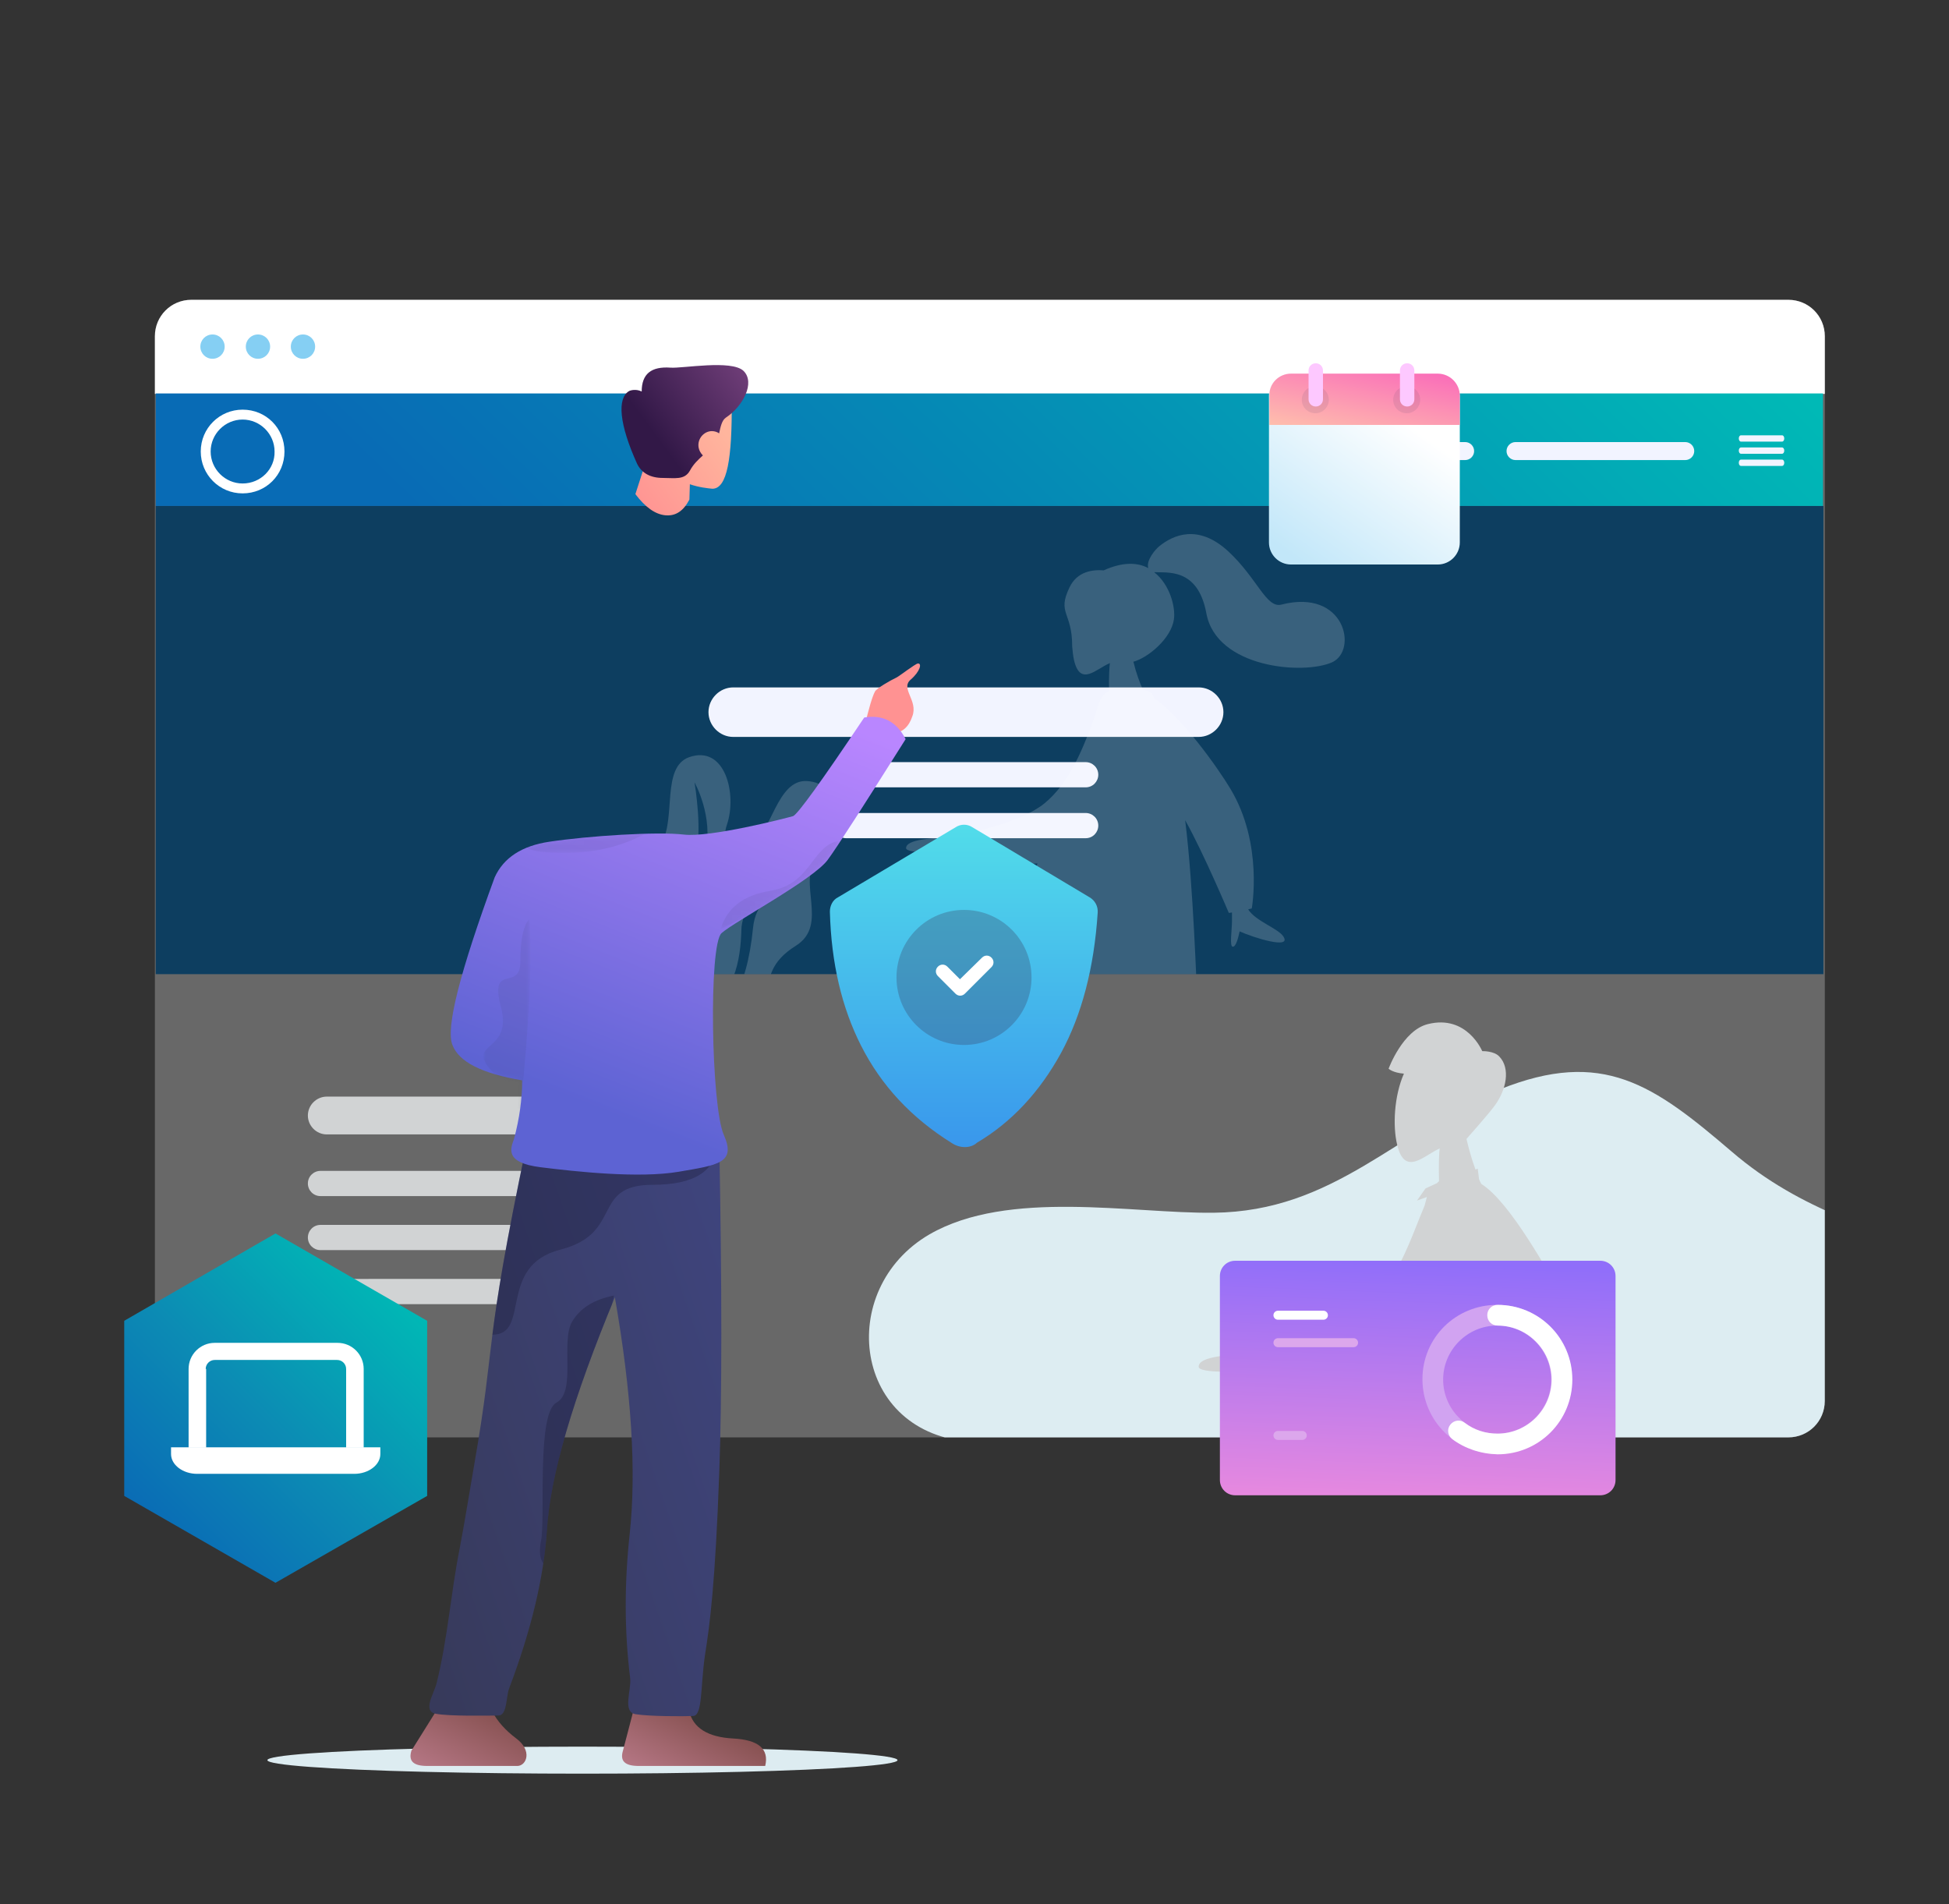 <svg version="1.1" id="el_05hrJWBWb" xmlns="http://www.w3.org/2000/svg" xmlns:xlink="http://www.w3.org/1999/xlink" x="0px" y="0px" viewBox="0 0 433 423" style="enable-background:new 0 0 433.7 423.1;" xml:space="preserve"><rect x="0" y="0" width="433" height="423" fill="#333333" stroke="none"/><style>@-webkit-keyframes kf_el_7_1msl4JIRA_an_WTNVO4pCq{0%{-webkit-transform: translate(213.655px, 218.881px) rotate(0deg) translate(-213.655px, -218.881px);transform: translate(213.655px, 218.881px) rotate(0deg) translate(-213.655px, -218.881px);}61.11%{-webkit-transform: translate(213.655px, 218.881px) rotate(0deg) translate(-213.655px, -218.881px);transform: translate(213.655px, 218.881px) rotate(0deg) translate(-213.655px, -218.881px);}66.67%{-webkit-transform: translate(213.655px, 218.881px) rotate(-5deg) translate(-213.655px, -218.881px);transform: translate(213.655px, 218.881px) rotate(-5deg) translate(-213.655px, -218.881px);}72.22%{-webkit-transform: translate(213.655px, 218.881px) rotate(5deg) translate(-213.655px, -218.881px);transform: translate(213.655px, 218.881px) rotate(5deg) translate(-213.655px, -218.881px);}77.78%{-webkit-transform: translate(213.655px, 218.881px) rotate(0deg) translate(-213.655px, -218.881px);transform: translate(213.655px, 218.881px) rotate(0deg) translate(-213.655px, -218.881px);}100%{-webkit-transform: translate(213.655px, 218.881px) rotate(0deg) translate(-213.655px, -218.881px);transform: translate(213.655px, 218.881px) rotate(0deg) translate(-213.655px, -218.881px);}}@keyframes kf_el_7_1msl4JIRA_an_WTNVO4pCq{0%{-webkit-transform: translate(213.655px, 218.881px) rotate(0deg) translate(-213.655px, -218.881px);transform: translate(213.655px, 218.881px) rotate(0deg) translate(-213.655px, -218.881px);}61.11%{-webkit-transform: translate(213.655px, 218.881px) rotate(0deg) translate(-213.655px, -218.881px);transform: translate(213.655px, 218.881px) rotate(0deg) translate(-213.655px, -218.881px);}66.67%{-webkit-transform: translate(213.655px, 218.881px) rotate(-5deg) translate(-213.655px, -218.881px);transform: translate(213.655px, 218.881px) rotate(-5deg) translate(-213.655px, -218.881px);}72.22%{-webkit-transform: translate(213.655px, 218.881px) rotate(5deg) translate(-213.655px, -218.881px);transform: translate(213.655px, 218.881px) rotate(5deg) translate(-213.655px, -218.881px);}77.78%{-webkit-transform: translate(213.655px, 218.881px) rotate(0deg) translate(-213.655px, -218.881px);transform: translate(213.655px, 218.881px) rotate(0deg) translate(-213.655px, -218.881px);}100%{-webkit-transform: translate(213.655px, 218.881px) rotate(0deg) translate(-213.655px, -218.881px);transform: translate(213.655px, 218.881px) rotate(0deg) translate(-213.655px, -218.881px);}}@-webkit-keyframes kf_el_mTHDgqEtzFB_an_OLi-PBjPl{0%{-webkit-transform: translate(299.7px, 103.05px) translate(-299.7px, -103.05px) translate(0px, 0px);transform: translate(299.7px, 103.05px) translate(-299.7px, -103.05px) translate(0px, 0px);}38.89%{-webkit-transform: translate(299.7px, 103.05px) translate(-299.7px, -103.05px) translate(0px, 0px);transform: translate(299.7px, 103.05px) translate(-299.7px, -103.05px) translate(0px, 0px);}44.44%{-webkit-transform: translate(299.7px, 103.05px) translate(-299.7px, -103.05px) translate(0px, -5px);transform: translate(299.7px, 103.05px) translate(-299.7px, -103.05px) translate(0px, -5px);}50%{-webkit-transform: translate(299.7px, 103.05px) translate(-299.7px, -103.05px) translate(0px, 5px);transform: translate(299.7px, 103.05px) translate(-299.7px, -103.05px) translate(0px, 5px);}55.56%{-webkit-transform: translate(299.7px, 103.05px) translate(-299.7px, -103.05px) translate(0px, 0px);transform: translate(299.7px, 103.05px) translate(-299.7px, -103.05px) translate(0px, 0px);}100%{-webkit-transform: translate(299.7px, 103.05px) translate(-299.7px, -103.05px) translate(0px, 0px);transform: translate(299.7px, 103.05px) translate(-299.7px, -103.05px) translate(0px, 0px);}}@keyframes kf_el_mTHDgqEtzFB_an_OLi-PBjPl{0%{-webkit-transform: translate(299.7px, 103.05px) translate(-299.7px, -103.05px) translate(0px, 0px);transform: translate(299.7px, 103.05px) translate(-299.7px, -103.05px) translate(0px, 0px);}38.89%{-webkit-transform: translate(299.7px, 103.05px) translate(-299.7px, -103.05px) translate(0px, 0px);transform: translate(299.7px, 103.05px) translate(-299.7px, -103.05px) translate(0px, 0px);}44.44%{-webkit-transform: translate(299.7px, 103.05px) translate(-299.7px, -103.05px) translate(0px, -5px);transform: translate(299.7px, 103.05px) translate(-299.7px, -103.05px) translate(0px, -5px);}50%{-webkit-transform: translate(299.7px, 103.05px) translate(-299.7px, -103.05px) translate(0px, 5px);transform: translate(299.7px, 103.05px) translate(-299.7px, -103.05px) translate(0px, 5px);}55.56%{-webkit-transform: translate(299.7px, 103.05px) translate(-299.7px, -103.05px) translate(0px, 0px);transform: translate(299.7px, 103.05px) translate(-299.7px, -103.05px) translate(0px, 0px);}100%{-webkit-transform: translate(299.7px, 103.05px) translate(-299.7px, -103.05px) translate(0px, 0px);transform: translate(299.7px, 103.05px) translate(-299.7px, -103.05px) translate(0px, 0px);}}@-webkit-keyframes kf_el_-9ymSvZ7k7U_an_2qB5iuH0Q{0%{-webkit-transform: translate(67.45px, -169.4px) rotate(0deg) translate(-67.45px, 169.4px);transform: translate(67.45px, -169.4px) rotate(0deg) translate(-67.45px, 169.4px);}16.67%{-webkit-transform: translate(67.45px, -169.4px) rotate(0deg) translate(-67.45px, 169.4px);transform: translate(67.45px, -169.4px) rotate(0deg) translate(-67.45px, 169.4px);}33.33%{-webkit-transform: translate(67.45px, -169.4px) rotate(90deg) translate(-67.45px, 169.4px);transform: translate(67.45px, -169.4px) rotate(90deg) translate(-67.45px, 169.4px);}50%{-webkit-transform: translate(67.45px, -169.4px) rotate(0deg) translate(-67.45px, 169.4px);transform: translate(67.45px, -169.4px) rotate(0deg) translate(-67.45px, 169.4px);}100%{-webkit-transform: translate(67.45px, -169.4px) rotate(0deg) translate(-67.45px, 169.4px);transform: translate(67.45px, -169.4px) rotate(0deg) translate(-67.45px, 169.4px);}}@keyframes kf_el_-9ymSvZ7k7U_an_2qB5iuH0Q{0%{-webkit-transform: translate(67.45px, -169.4px) rotate(0deg) translate(-67.45px, 169.4px);transform: translate(67.45px, -169.4px) rotate(0deg) translate(-67.45px, 169.4px);}16.67%{-webkit-transform: translate(67.45px, -169.4px) rotate(0deg) translate(-67.45px, 169.4px);transform: translate(67.45px, -169.4px) rotate(0deg) translate(-67.45px, 169.4px);}33.33%{-webkit-transform: translate(67.45px, -169.4px) rotate(90deg) translate(-67.45px, 169.4px);transform: translate(67.45px, -169.4px) rotate(90deg) translate(-67.45px, 169.4px);}50%{-webkit-transform: translate(67.45px, -169.4px) rotate(0deg) translate(-67.45px, 169.4px);transform: translate(67.45px, -169.4px) rotate(0deg) translate(-67.45px, 169.4px);}100%{-webkit-transform: translate(67.45px, -169.4px) rotate(0deg) translate(-67.45px, 169.4px);transform: translate(67.45px, -169.4px) rotate(0deg) translate(-67.45px, 169.4px);}}@-webkit-keyframes kf_el_Jrt4RxIz64I_an_P5hzLFOyq{0%{-webkit-transform: translate(61.25px, 312.8px) scale(1, 1) translate(-61.25px, -312.8px);transform: translate(61.25px, 312.8px) scale(1, 1) translate(-61.25px, -312.8px);}16.67%{-webkit-transform: translate(61.25px, 312.8px) scale(1.1, 1.1) translate(-61.25px, -312.8px);transform: translate(61.25px, 312.8px) scale(1.1, 1.1) translate(-61.25px, -312.8px);}33.33%{-webkit-transform: translate(61.25px, 312.8px) scale(1, 1) translate(-61.25px, -312.8px);transform: translate(61.25px, 312.8px) scale(1, 1) translate(-61.25px, -312.8px);}100%{-webkit-transform: translate(61.25px, 312.8px) scale(1, 1) translate(-61.25px, -312.8px);transform: translate(61.25px, 312.8px) scale(1, 1) translate(-61.25px, -312.8px);}}@keyframes kf_el_Jrt4RxIz64I_an_P5hzLFOyq{0%{-webkit-transform: translate(61.25px, 312.8px) scale(1, 1) translate(-61.25px, -312.8px);transform: translate(61.25px, 312.8px) scale(1, 1) translate(-61.25px, -312.8px);}16.67%{-webkit-transform: translate(61.25px, 312.8px) scale(1.1, 1.1) translate(-61.25px, -312.8px);transform: translate(61.25px, 312.8px) scale(1.1, 1.1) translate(-61.25px, -312.8px);}33.33%{-webkit-transform: translate(61.25px, 312.8px) scale(1, 1) translate(-61.25px, -312.8px);transform: translate(61.25px, 312.8px) scale(1, 1) translate(-61.25px, -312.8px);}100%{-webkit-transform: translate(61.25px, 312.8px) scale(1, 1) translate(-61.25px, -312.8px);transform: translate(61.25px, 312.8px) scale(1, 1) translate(-61.25px, -312.8px);}}#el_05hrJWBWb *{-webkit-animation-duration: 3s;animation-duration: 3s;-webkit-animation-iteration-count: infinite;animation-iteration-count: infinite;-webkit-animation-timing-function: cubic-bezier(0, 0, 1, 1);animation-timing-function: cubic-bezier(0, 0, 1, 1);}#el_-ioH3XL7tA{fill: #DDECF1;}#el_i9-FUmaNfS{-webkit-transform: translate(109.911px, 203px);transform: translate(109.911px, 203px);}#el_I0qANJ6m1d{fill: url(#SVGID_13_);opacity: 0.3;enable-background: new;}#el_KGnqJzugcI{fill: #E5E5E5;}#el_BWFAltnhI6{fill: #FFFFFF;enable-background: new;}#el_-v69QOutP1{fill: #85CFF3;}#el_kV1s_Ljsh3{fill: url(#SVGID_1_);}#el_7adRYyOnHX{fill: #F2F4FF;}#el_Vv6DeCv1EO{fill: #F2F4FF;}#el_q96tynmscf{fill: #F2F4FF;}#el_F1xw8U14oH{fill: #0D3E60;}#el_9bhuNyTmhK{fill: #F2F4FF;}#el_YbSAwfcrXy{fill: #D1D3D4;}#el_1wiEGjYITLB{-webkit-clip-path: url(#SVGID_3_);clip-path: url(#SVGID_3_);fill: #DDEDF2;}#el_nSjYANsAvvZ{-webkit-clip-path: url(#SVGID_3_);clip-path: url(#SVGID_3_);fill: #D1D3D4;}#el_R8ZohCuKpnN{opacity: 0.18;}#el_MnLM4iv-Dyq{-webkit-clip-path: url(#SVGID_5_);clip-path: url(#SVGID_5_);fill: #FFFFFF;}#el_aSuIBb2tn56{-webkit-clip-path: url(#SVGID_5_);clip-path: url(#SVGID_5_);fill: #FFFFFF;}#el_bMpErSt_4iM{fill: #FFFFFF;}#el_J-ZHasABXRL{-webkit-transform: translate(716.602px, 220.089px);transform: translate(716.602px, 220.089px);}#el_On3p8FJS0gY{fill: url(#SVGID_6_);}#el_0nF2ZleTp56{fill: url(#SVGID_7_);}#el_uWEg_z-GVOy{-webkit-transform: translate(42.46px, 14.48px) rotate(-7deg);transform: translate(42.46px, 14.48px) rotate(-7deg);}#el_M_MbNQKFoem{-webkit-transform: translate(5px, 8px);transform: translate(5px, 8px);}#el_Jf9wKCAQEK3{fill: url(#SVGID_8_);}#el_RtOze2k98kB{opacity: 0.2;-webkit-mask: url(#mask-8_2_);mask: url(#mask-8_2_);fill: #DA433D;enable-background: new;}#el_t5mZxIZu5GB{fill: url(#Path_1_);}#el_8EfGJAJgY5e{-webkit-transform: translate(5px, 140px);transform: translate(5px, 140px);}#el_YP3m8XYqA80{fill: url(#SVGID_9_);}#el_2Ddbs6RsUHP{opacity: 0.3;-webkit-clip-path: url(#SVGID_11_);clip-path: url(#SVGID_11_);fill: #151731;enable-background: new;}#el_AJaXrVwYS37{opacity: 0.3;-webkit-clip-path: url(#SVGID_11_);clip-path: url(#SVGID_11_);fill: #151731;enable-background: new;}#el_nNhCCF8_1B3{fill: url(#Hand_1_);-webkit-transform: translate(129px, 0px);transform: translate(129px, 0px);}#el_5nWs5Cj-T5L{-webkit-transform: translate(12px, 16px);transform: translate(12px, 16px);}#el_0vIhlwtW8Qp{fill: url(#SVGID_12_);}#el_bfkl8NnBKzw{opacity: 0.3;-webkit-mask: url(#mask-17_6_);mask: url(#mask-17_6_);fill: #373A5B;enable-background: new;}#el_qjDhOu_S_rF{opacity: 0.3;-webkit-mask: url(#mask-17_5_);mask: url(#mask-17_5_);fill: #373A5B;enable-background: new;}#el_Xp1PhwaanJf{opacity: 0.3;-webkit-mask: url(#mask-17_4_);mask: url(#mask-17_4_);fill: #373A5B;enable-background: new;}#el_7_1msl4JIRA{-webkit-transform: translate(250.47px, 254.128px);transform: translate(250.47px, 254.128px);}#el_dcDnmVRMA1j{fill: url(#Path_4_);}#el_xeMYF21HEBo{opacity: 0.3;fill: #373A5B;enable-background: new;}#el_WZbn7eZZZeM{fill: #FFFFFF;}#el_qfyjeCerFTU{-webkit-transform: translate(265.217px, 475.864px);transform: translate(265.217px, 475.864px);}#el_te_V5iY0uIH{fill: url(#Path_5_);}#el_-9ymSvZ7k7U{-webkit-transform: translate(42px, 10px);transform: translate(42px, 10px);}#el_npEoTKK9wP_{fill: #D1A3F1;}#el_AipEqN2-rDq{fill: #FFFFFF;}#el_qxtU9WzXUum{fill: #FFFFFF;}#el_Ju9h9BkIS8d{fill: #DCA7EC;}#el_zW4DVk-OcAl{fill: #DCA7EC;}#el_mTHDgqEtzFB{-webkit-transform: translate(173.217px, 398px);transform: translate(173.217px, 398px);}#el_xy3C6Seu7qe{fill: url(#Path_6_);}#el_HFGZ2vWKIKm{fill: url(#SVGID_13_);}#el_L3IwPmUDROz{-webkit-transform: translate(9px, 0px);transform: translate(9px, 0px);}#el_YSfmE4mt9pq{opacity: 0.1;fill: #373A5B;enable-background: new;}#el_zRQ1Ic1khlm{fill: #FDC8FF;}#el_lXNfcGJKCUk{-webkit-transform: translate(34px, 0px);transform: translate(34px, 0px);}#el_K9fd4oxEUgg{opacity: 0.1;fill: #373A5B;enable-background: new;}#el_7AOLqPgjFJC{fill: #FDC8FF;}#el_oYnJSQUgXRz{fill: url(#SVGID_14_);}#el_Ug0yGw2g-Gn{fill: #FFFFFF;}#el_dFmbsFfOej5{fill: #FFFFFF;}#el_Jrt4RxIz64I_an_P5hzLFOyq{-webkit-animation-fill-mode: backwards;animation-fill-mode: backwards;-webkit-transform: translate(61.25px, 312.8px) scale(1, 1) translate(-61.25px, -312.8px);transform: translate(61.25px, 312.8px) scale(1, 1) translate(-61.25px, -312.8px);-webkit-animation-name: kf_el_Jrt4RxIz64I_an_P5hzLFOyq;animation-name: kf_el_Jrt4RxIz64I_an_P5hzLFOyq;-webkit-animation-timing-function: cubic-bezier(0, 0, 0.58, 1);animation-timing-function: cubic-bezier(0, 0, 0.58, 1);}#el_-9ymSvZ7k7U_an_2qB5iuH0Q{-webkit-animation-fill-mode: backwards;animation-fill-mode: backwards;-webkit-transform: translate(67.45px, -169.4px) rotate(0deg) translate(-67.45px, 169.4px);transform: translate(67.45px, -169.4px) rotate(0deg) translate(-67.45px, 169.4px);-webkit-animation-name: kf_el_-9ymSvZ7k7U_an_2qB5iuH0Q;animation-name: kf_el_-9ymSvZ7k7U_an_2qB5iuH0Q;-webkit-animation-timing-function: cubic-bezier(0, 0, 0.58, 1);animation-timing-function: cubic-bezier(0, 0, 0.58, 1);}#el_mTHDgqEtzFB_an_OLi-PBjPl{-webkit-animation-fill-mode: backwards;animation-fill-mode: backwards;-webkit-transform: translate(299.7px, 103.05px) translate(-299.7px, -103.05px) translate(0px, 0px);transform: translate(299.7px, 103.05px) translate(-299.7px, -103.05px) translate(0px, 0px);-webkit-animation-name: kf_el_mTHDgqEtzFB_an_OLi-PBjPl;animation-name: kf_el_mTHDgqEtzFB_an_OLi-PBjPl;-webkit-animation-timing-function: cubic-bezier(0, 0, 0.58, 1);animation-timing-function: cubic-bezier(0, 0, 0.58, 1);}#el_7_1msl4JIRA_an_WTNVO4pCq{-webkit-animation-fill-mode: backwards;animation-fill-mode: backwards;-webkit-transform: translate(213.655px, 218.881px) rotate(0deg) translate(-213.655px, -218.881px);transform: translate(213.655px, 218.881px) rotate(0deg) translate(-213.655px, -218.881px);-webkit-animation-name: kf_el_7_1msl4JIRA_an_WTNVO4pCq;animation-name: kf_el_7_1msl4JIRA_an_WTNVO4pCq;-webkit-animation-timing-function: cubic-bezier(0, 0, 0.58, 1);animation-timing-function: cubic-bezier(0, 0, 0.58, 1);}</style>

<ellipse id="el_-ioH3XL7tA" cx="129.4" cy="391" rx="70" ry="3"/>
<g id="el_2IdJET1TTD">
	<g id="el_i9-FUmaNfS">
		<g id="el_I0qANJ6m1d">
			<path d="M-67.4-136.4h354.8c4.5,0,8.1,3.6,8.1,8.1v236.5c0,4.5-3.6,8.1-8.1,8.1H-67.4c-4.5,0-8.1-3.6-8.1-8.1v-236.5&#xA;&#9;&#9;&#9;&#9;C-75.5-132.8-71.9-136.4-67.4-136.4z" id="el_KGnqJzugcI"/>
		</g>
		<path d="M-67.4-136.4h354.8c4.5,0,8.1,3.6,8.1,8.1v12.8H-75.5v-12.8C-75.5-132.8-71.9-136.4-67.4-136.4z" id="el_BWFAltnhI6"/>
		<path d="M-62.7-128.7c1.5,0,2.7,1.2,2.7,2.7s-1.2,2.7-2.7,2.7c-1.5,0-2.7-1.2-2.7-2.7S-64.2-128.7-62.7-128.7z&#xA;&#9;&#9;&#9; M-55.3-126c0,1.5,1.2,2.7,2.7,2.7c1.5,0,2.7-1.2,2.7-2.7s-1.2-2.7-2.7-2.7C-54.1-128.7-55.3-127.5-55.3-126z M-45.3-126&#xA;&#9;&#9;&#9;c0,1.5,1.2,2.7,2.7,2.7s2.7-1.2,2.7-2.7s-1.2-2.7-2.7-2.7S-45.3-127.5-45.3-126z" id="el_-v69QOutP1"/>
	</g>
	<linearGradient id="SVGID_1_" gradientUnits="userSpaceOnUse" x1="150.941" y1="170.573" x2="313.949" y2="3.24">
		<stop offset="3.605769e-04" style="stop-color:#086BB5"/>
		<stop offset="0.451" style="stop-color:#058CB5"/>
		<stop offset="1" style="stop-color:#00B9B6"/>
	</linearGradient>
	<rect x="34.6" y="87.4" width="370.4" height="25" id="el_kV1s_Ljsh3"/>
	<path d="M336.7,102.2c-1.1,0-2-0.9-2-2s0.9-2,2-2h37.7c1.1,0,2,0.9,2,2s-0.9,2-2,2H336.7z" id="el_7adRYyOnHX"/>
	<path d="M386.8,98.1c-0.3,0-0.5-0.3-0.5-0.7s0.2-0.7,0.5-0.7h9.1c0.3,0,0.5,0.3,0.5,0.7s-0.2,0.7-0.5,0.7H386.8z&#xA;&#9;&#9; M395.9,100.8c0.3,0,0.5-0.3,0.5-0.7s-0.2-0.7-0.5-0.7h-9.1c-0.3,0-0.5,0.3-0.5,0.7s0.2,0.7,0.5,0.7H395.9z M395.9,103.5&#xA;&#9;&#9;c0.3,0,0.5-0.3,0.5-0.7c0-0.4-0.2-0.7-0.5-0.7h-9.1c-0.3,0-0.5,0.3-0.5,0.7c0,0.4,0.2,0.7,0.5,0.7H395.9z" id="el_Vv6DeCv1EO"/>
	<path d="M287.8,102.2c-1.1,0-2-0.9-2-2s0.9-2,2-2h37.7c1.1,0,2,0.9,2,2s-0.9,2-2,2H287.8z" id="el_q96tynmscf"/>
	<rect x="34.6" y="112.4" width="370.5" height="104" id="el_F1xw8U14oH"/>
	<path d="M162.9,163.7c-3,0-5.5-2.5-5.5-5.5s2.5-5.5,5.5-5.5h103.4c3,0,5.5,2.5,5.5,5.5s-2.5,5.5-5.5,5.5H162.9z&#xA;&#9;&#9; M241.2,174.9c1.6,0,2.8-1.3,2.8-2.8c0-1.6-1.3-2.8-2.8-2.8H188c-1.6,0-2.8,1.3-2.8,2.8c0,1.6,1.3,2.8,2.8,2.8H241.2z M241.2,186.2&#xA;&#9;&#9;c1.6,0,2.8-1.3,2.8-2.8c0-1.6-1.3-2.8-2.8-2.8H188c-1.6,0-2.8,1.3-2.8,2.8c0,1.6,1.3,2.8,2.8,2.8H241.2z" id="el_9bhuNyTmhK"/>
	<path d="M71.2,265.7c-1.6,0-2.8-1.3-2.8-2.8c0-1.6,1.3-2.8,2.8-2.8h53.2c1.6,0,2.8,1.3,2.8,2.8c0,1.6-1.3,2.8-2.8,2.8&#xA;&#9;&#9;H71.2z M151.2,252c2.3,0,4.2-1.9,4.2-4.2c0-2.3-1.9-4.2-4.2-4.2H72.6c-2.3,0-4.2,1.9-4.2,4.2c0,2.3,1.9,4.2,4.2,4.2H151.2z&#xA;&#9;&#9; M124.4,277.7c1.6,0,2.8-1.3,2.8-2.8c0-1.6-1.3-2.8-2.8-2.8H71.2c-1.6,0-2.8,1.3-2.8,2.8c0,1.6,1.3,2.8,2.8,2.8H124.4z&#xA;&#9;&#9; M124.4,289.7c1.6,0,2.8-1.3,2.8-2.8c0-1.6-1.3-2.8-2.8-2.8H71.2c-1.6,0-2.8,1.3-2.8,2.8c0,1.6,1.3,2.8,2.8,2.8H124.4z" id="el_YbSAwfcrXy"/>
	<g id="el_YhpSmDpS5S">
		<defs>
			<path id="SVGID_2_" d="M42.5,66.6h354.8c4.5,0,8.1,3.6,8.1,8.1v236.5c0,4.5-3.6,8.1-8.1,8.1H42.5c-4.5,0-8.1-3.6-8.1-8.1V74.7&#xA;&#9;&#9;&#9;&#9;C34.4,70.2,38,66.6,42.5,66.6z"/>
		</defs>
		<clipPath id="SVGID_3_">
			<use xlink:href="#SVGID_2_" style="overflow:visible;"/>
		</clipPath>
		<path d="M216.1,320.3c-26.7-1.5-30.6-33.9-9.6-46.1c17.5-10.1,45-4.6,63.1-4.8c26.9-0.3,40.4-18,63.6-27.4&#xA;&#9;&#9;&#9;c22.9-9.2,34.2-1,51.5,13.8c15.7,13.5,32.4,17.3,50.4,24.6c16.7,6.7,29,18.1,28.6,38.7c-0.4,21.4-21.5,28.6-38.5,29.4&#xA;&#9;&#9;&#9;c-19.4,0.9-38,0.6-56.6,6.5c-27.7,8.8-55.6,11-83.3,1.8c-14.2-4.8-21.7-10.9-34.2-19.3C241.7,331.1,225.8,320.9,216.1,320.3z" id="el_1wiEGjYITLB"/>
		<path d="M366.9,382.6L366.9,382.6c-1.1-1.4-4.4-3.3-4.6-2.7c-0.2,0.2-0.3,0.5-0.4,0.7l-3.9-2.9l0.4-0.8&#xA;&#9;&#9;&#9;c0,0-20.3-15.7-26.4-19.1c-2.4-4.4,2.3-29.5,3.7-36.4c0.5-0.3,0.8-0.7,0.9-1.2c0.4-2.1,2.3-10,1.4-21.6c0,0.1,0.1,0.1,0.1,0.2&#xA;&#9;&#9;&#9;c-0.1-1.5-0.3-3.1-0.6-4.7c-0.1-0.7-0.2-1.4-0.3-2.1c0.9,1.3,1.6,2.4,2.1,3.1c4.8,8.1,12.4,25.5,12.4,25.5l0.2,0&#xA;&#9;&#9;&#9;c0,1.2,0.1,2.4,0.1,2.4c0,2.1-0.7,6.7,0.3,6.7c0.8,0,1.4-2.3,1.8-4.1c3.7,1.6,13.9,4.9,11.4,1.3c-1.5-2.1-7.4-4-9.3-7.2l0.5-0.1&#xA;&#9;&#9;&#9;c0,0-0.3-16.1-8.9-30.5c-3.9-6.5-12.2-22-18.7-26.1c-0.2-0.3-0.3-0.6-0.4-0.8c0-0.1,0-0.1-0.1-0.2l0,0l-0.3-2.4l-0.5,0.2&#xA;&#9;&#9;&#9;c-0.7-1.9-1.4-4.2-2-6.8c0,0,4.8-5.4,6.2-7.3c2.7-3.6,3.6-8.4,1.1-11c-1.2-1.3-3.8-1.2-3.8-1.2s-3.4-8.2-12.1-6&#xA;&#9;&#9;&#9;c-5.6,1.4-8.7,9.9-8.7,9.9s0.9,0.9,3.4,1.1c-2.2,5-2.5,11.7-1.5,15.8c1.7,7.2,6,2.3,9.5,0.8c-0.2,0.1-0.3,3.9-0.2,7.3&#xA;&#9;&#9;&#9;c-0.1,0.1-0.3,0.2-0.4,0.4l-2.6,1.2l-1.9,2.7l2.2-0.8l-0.5,1.9c-2.9,6.8-6.2,17.7-13.9,24c-6.5,5.3-19.9,7.7-19.9,7.7l0.1,0.4&#xA;&#9;&#9;&#9;c-1.3,0.3-2.6,0.5-3.7,0.6c-5.8,0.5-12.8,0.7-12.8,3.1c0,1.6,10.1,1,10.1,1s-3.9,2.9-2.6,3.3c0.7,0.2,3.1-1.5,4.8-2.3&#xA;&#9;&#9;&#9;c0.8-0.4,3-1.2,4.9-1.8l0.1,0.5c0,0,16.1,2.1,26.4-5.1c-0.1,0.7-0.2,1.3-0.4,2l-1.1,5.6l0.2,0.4c-0.6,4.2-0.8,7.8-0.7,10.8&#xA;&#9;&#9;&#9;c0,0.6,0.2,1.1,0.5,1.4l-12.8,73.4l0.4,0.1l-0.7,3.4c-0.2-0.4-0.3-0.7-0.8-0.7c-0.9,0-3.7,2.7-14,5.1c-2.9,0.7-2.6,2.8,0.2,3.4&#xA;&#9;&#9;&#9;l13.7-0.4l-0.3,0v1.1h6l0.4-1.7c0.7-1.7,0.6-5.5,0-5.4c-0.2,0-0.3,0-0.5,0l1.1-4.1l2.8,0.4l13.7-32.1c0.7,2.4,1.5,4.3,2.3,5.6&#xA;&#9;&#9;&#9;c14.5,8.4,34.2,16.2,34.2,16.2l1-1.7l2.3,1.5c-0.1,0-0.2,0.1-0.3,0.3c-0.5,0.7,0.5,4.5-2.7,14.6c-0.9,2.8,1.3,3.1,3.2,1l6.2-11.2&#xA;&#9;&#9;&#9;l0.9,0.5l3-5.2L366.9,382.6z" id="el_nSjYANsAvvZ"/>
	</g>
	<g id="el_R8ZohCuKpnN">
		<defs>
			<rect id="SVGID_4_" x="34.6" y="112.4" class="st10" width="370.5" height="104"/>
		</defs>
		<clipPath id="SVGID_5_">
			<use xlink:href="#SVGID_4_" style="overflow:visible;"/>
		</clipPath>
		<path d="M284.7,134.3c-3.4,0.9-5.3-5.8-11.9-11.9c-6.7-6.1-12.2-3.5-15.2-1.1c-1,0.8-3,3.2-2.5,4.9&#xA;&#9;&#9;&#9;c-2.4-1.3-5.7-1.4-9.9,0.5c-2.4-0.2-5.9,0.2-7.6,3.8c-2.8,5.8,0.6,5.4,0.6,13c0,0,0,0.1,0,0.1c0.1,1.1,0.2,2.1,0.4,3&#xA;&#9;&#9;&#9;c1.4,6.1,5,1.9,8,0.7c-0.1,0.1-0.3,3.3-0.2,6.2c-0.2,0.1-0.3,0.2-0.5,0.3c-1.6,1.1-1.6,2.2-3.4,7.4c-2.2,5.6-5,12.8-10.5,17.3&#xA;&#9;&#9;&#9;c-5.5,4.4-16.8,6.5-16.8,6.5l0,0.3c-1.1,0.2-2.2,0.4-3.1,0.5c-4.9,0.4-10.8,0.6-10.8,2.6c0,1.3,8.5,0.9,8.5,0.9s-3.3,2.4-2.2,2.8&#xA;&#9;&#9;&#9;c0.6,0.2,2.7-1.3,4.1-2c0.7-0.3,2.5-1,4.1-1.5l0.3,1.4c0,0,7.2,2.5,14.4,1.8c-4.5,12.1-9,24.3-10.1,26.8c1.4,1,8.5,2.1,13.2,2.9&#xA;&#9;&#9;&#9;L227,260h0.2l-1.1,5.6c-0.1-0.1-0.3-0.2-0.5-0.2c-0.7,0-3.1,2.5-11.3,2.7c-2.5,0.1-2.6,4.1-0.2,4.6h16.1c1.7-0.8,1.4-6.3,0.3-6.2&#xA;&#9;&#9;&#9;c-0.1,0-0.2,0-0.3,0l1.7-6.4h3.2l9.7-22.5c0.6,2,1.2,3.7,1.9,4.8c12.2,7.1,26.5,12.7,26.5,12.7l0.7-2l4.2,2.7&#xA;&#9;&#9;&#9;c-0.2,0.1-0.3,0.2-0.4,0.4c-0.3,0.7,1.2,3.8-1.6,11.4c-0.9,2.4,2.8,3.9,4.2,1.9l5.9-15c-0.1-1.9-5.4-3.6-5.7-2.6&#xA;&#9;&#9;&#9;c0,0.1-0.1,0.2-0.1,0.3l-4.9-3.6l0.1-0.2c0,0-13.8-11.4-18.9-14.3c-0.8-1.6-0.6-6.3,0-11.6c3.6-0.3,6.7-0.7,9.3-1.3&#xA;&#9;&#9;&#9;c-0.2-1-0.8-23.8-2.7-39c4,7.1,9.7,20.6,9.7,20.6l0.7-0.1c0,1,0,2,0,2c0,1.8-0.6,5.7,0.2,5.6c0.7,0,1.2-2,1.5-3.4&#xA;&#9;&#9;&#9;c3.1,1.4,11.7,4.1,9.7,1.1c-1.2-1.8-6.2-3.4-7.8-6l0.8-0.2c0,0,2.6-14.3-4.7-26.5c-3-5-10.8-15.9-17-20.2c-0.2-0.4-0.3-0.7-0.5-1&#xA;&#9;&#9;&#9;c-0.2-0.3-1-0.7-2-0.9c-0.7-1.6-1.5-3.7-2.1-6.2c3.3-0.9,8.4-5.2,9-9.4c0.4-2.7-0.9-7.8-4.4-10.5c2.8,0.2,9.7-1.1,11.6,9.1&#xA;&#9;&#9;&#9;c2.2,12.2,21.6,13.8,28,10.9C301.7,144.4,298.8,130.7,284.7,134.3z" id="el_MnLM4iv-Dyq"/>
		<path d="M179.2,173.5c-6.6-0.3-7.8,11.5-12.8,15.3c-1.2,0.9-2.2,2-3,3.1c-1.5-2.9-3-5.7-1.9-8.7&#xA;&#9;&#9;&#9;c2.3-6.8-0.4-17.8-8.4-15c-6.2,2.2-2.9,13.6-6.1,19c-3.2,5.4-2.2,12.6,0.9,17.4c3.1,4.8-0.2,3-0.2,13.1c0,7.1,3.7,15.5,5.9,19.8&#xA;&#9;&#9;&#9;c0.2,2.2,0.4,3.6,0.4,3.6s0.3-0.5,0.8-1.4c0.2,0.4,0.4,0.7,0.4,0.7s0.1-0.7,0.3-1.7c1.7-2.5,4.7-6.5,8-8&#xA;&#9;&#9;&#9;c12.1-5.5,1.9-13.5,13.3-20.6c7.5-4.7,0.1-14.2,4.8-19.6C186,185.2,187.7,173.9,179.2,173.5z M152.2,204.6&#xA;&#9;&#9;&#9;c-1.7-4.3,0.1-9.9,2.1-14.4c2-4.5,0-16.4,0-16.4s4.3,7.6,2.4,15.6c-1.4,6.1-4,8.1-2.4,13.4c1.4,4.7,2.1,8.7,2.2,11.9&#xA;&#9;&#9;&#9;c-0.3,0.7-0.7,1.5-1.1,2.4c-1.7,4.1-2.2,9.3-2.3,13.8c-0.4-2.9-0.6-6.7,0.4-10C155.5,214.8,153.9,208.8,152.2,204.6z M174.6,194.5&#xA;&#9;&#9;&#9;c-3.6,5.1-6.7,6-7.3,11.6c-0.7,7.1-2.2,12.2-4.2,15.5c0.3-1.6,0.1-3-0.2-4.5c1.4-3.6,1.7-7.3,1.8-10.3c0-4.6,3.8-9.1,7.3-12.5&#xA;&#9;&#9;&#9;c3.5-3.4,6.2-15.2,6.2-15.2S179.4,187.8,174.6,194.5z" id="el_aSuIBb2tn56"/>
	</g>
	<path d="M53.9,91c-5.1,0-9.3,4.1-9.3,9.3c0,5.1,4.1,9.3,9.3,9.3s9.3-4.1,9.3-9.3C63.2,95.1,59.1,91,53.9,91z&#xA;&#9;&#9; M53.9,107.4c-3.9,0-7.1-3.2-7.1-7.1c0-3.9,3.2-7.1,7.1-7.1s7.1,3.2,7.1,7.1C61.1,104.2,57.9,107.4,53.9,107.4z" id="el_bMpErSt_4iM"/>
</g>
<g id="el_J-ZHasABXRL">
	<g id="el_zjO-QQEVYM2">
		<linearGradient id="SVGID_6_" gradientUnits="userSpaceOnUse" x1="-571.39" y1="185.971" x2="-558.889" y2="161.622">
			<stop offset="0" style="stop-color:#CE8BA0"/>
			<stop offset="1" style="stop-color:#875151"/>
		</linearGradient>
		<path d="M-553.7,166.1c-5.6-0.3-8.9-2.3-9.8-6.1h-12.4l-2.3,8.8c-0.7,2.3,0.4,3.4,3.5,3.4c3.1,0,12.5,0,28.1,0&#xA;&#9;&#9;&#9;C-545.7,168.4-548.1,166.4-553.7,166.1z" id="el_On3p8FJS0gY"/>
		<linearGradient id="SVGID_7_" gradientUnits="userSpaceOnUse" x1="-620.596" y1="185.557" x2="-607.314" y2="159.685">
			<stop offset="0" style="stop-color:#CE8BA0"/>
			<stop offset="1" style="stop-color:#875151"/>
		</linearGradient>
		<path d="M-601.9,166.1c-2.4-1.8-4.2-3.8-5.4-6.1h-12.4l-5.5,8.8c-0.7,2.3,0.4,3.4,3.5,3.4c4.6,0,18.1,0,20.1,0&#xA;&#9;&#9;&#9;C-599.6,172.1-598.3,168.8-601.9,166.1z" id="el_0nF2ZleTp56"/>
	</g>
	
		<g id="el_uWEg_z-GVOy">
		<g id="el_M_MbNQKFoem">
			<g id="el_R6p3Y0I7RlU">
				
					<linearGradient id="SVGID_8_" gradientUnits="userSpaceOnUse" x1="-1259.237" y1="939.841" x2="-1258.636" y2="940.508" gradientTransform="matrix(27.73 4.037 3.405 -32.876 31094.969 35853.027)">
					<stop offset="0" style="stop-color:#FF9292"/>
					<stop offset="1" style="stop-color:#FFB59D"/>
				</linearGradient>
				<path d="M-610.8-135l-0.1,3.4c-1.3,2.5-3,3.7-5.3,3.5c-2.3-0.2-4.5-1.8-6.7-4.7l3.1-9.6l2,0&#xA;&#9;&#9;&#9;&#9;&#9;c-0.8-4.4,0.4-9.7,0.3-11c3.5,1.3,13.4,1.7,16,0c0.1,12.7-1,19.4-4.3,19.4C-606.8-134.1-608.8-134.3-610.8-135z" id="el_Jf9wKCAQEK3"/>
			</g>
			<defs>
				<filter id="Adobe_OpacityMaskFilter" filterUnits="userSpaceOnUse" x="-618.6" y="-153.5" width="15.6" height="7.1">
					<feColorMatrix type="matrix" values="1 0 0 0 0  0 1 0 0 0  0 0 1 0 0  0 0 0 1 0"/>
				</filter>
			</defs>
			<mask maskUnits="userSpaceOnUse" x="-618.6" y="-153.5" width="15.6" height="7.1" id="mask-8_2_">
				<g class="st16">
					<path id="path-7_2_" class="st17" d="M-610.8-135l-0.1,3.4c-1.3,2.5-3,3.7-5.3,3.5c-2.3-0.2-4.5-1.8-6.7-4.7l3.1-9.6l2,0&#xA;&#9;&#9;&#9;&#9;&#9;&#9;c-0.8-4.4,0.4-9.7,0.3-11c3.5,1.3,13.4,1.7,16,0c0.1,12.7-1,19.4-4.3,19.4C-606.8-134.1-608.8-134.3-610.8-135z"/>
				</g>
			</mask>
			<path id="el_RtOze2k98kB" d="M-603-153.5c-3,2.6-5.9,3.6-8.8,3.1c-4.2-0.9-3.3,5.5-6.8,3.9l1.4-8.4L-603-153.5z"/>
		</g>
		
			<linearGradient id="Path_1_" gradientUnits="userSpaceOnUse" x1="-1256.807" y1="947.437" x2="-1256.096" y2="948.041" gradientTransform="matrix(36.517 4.001 4.484 -32.582 41032.895 35760.047)">
			<stop offset="0" style="stop-color:#321847"/>
			<stop offset="1" style="stop-color:#834A88"/>
		</linearGradient>
		<path id="el_t5mZxIZu5GB" d="M-600.9-138.8c-1.6,0-3,1.4-3,3.1c0,0.9,0.4,1.7,1,2.3c-1,0.9-2.1,1.9-2.9,3.4&#xA;&#9;&#9;&#9;c-1.2,2.1-3.3,1.6-6,1.6c-2.8,0-4.7-1.1-5.7-3.1c-4-8.8-4.5-14.6-1.8-16.2c0.4-0.2,1.6-0.5,2.8,0.1c0-3.9,2.1-5.6,6.4-5.3&#xA;&#9;&#9;&#9;c2.7,0.2,13.5-1.8,16.2,0.7c2.7,2.6-0.1,7.9-3.9,10.4c-0.9,0.6-1.2,2.1-1.5,3.5C-599.7-138.6-600.3-138.8-600.9-138.8z"/>
	</g>
	<g id="el_8EfGJAJgY5e">
		<g id="el_VngEptk2MoZ">
			
				<linearGradient id="SVGID_9_" gradientUnits="userSpaceOnUse" x1="-1097.047" y1="996.52" x2="-1098.025" y2="995.866" gradientTransform="matrix(84.679 0 0 -165.696 92353.43 165020.391)">
				<stop offset="0" style="stop-color:#404683"/>
				<stop offset="1" style="stop-color:#373A5B"/>
			</linearGradient>
			<path d="M-604.6-105.9c-9.7,46.2-6.7,42.8-11.6,70.9c-1.1,6.3-2.1,12.7-3.3,19c-2,10.1-2.6,19.7-5.1,29.8&#xA;&#9;&#9;&#9;&#9;c-0.6,2.4-3.2,6.2-0.2,6.8c3,0.6,11.9,0.4,13.9,0.4c2,0,1.7-4.1,2.4-6c4.9-12.9,7.7-24.6,8.4-35.1c0.7-12.1,5.8-29.4,15.1-51.8&#xA;&#9;&#9;&#9;&#9;c3.7,21.1,4.8,38.6,3.3,52.5c-1.2,11-1.2,21.7,0.1,32.1c0.3,2.7-1.8,7.5,1.2,8c3,0.5,10.7,0.5,12.8,0.4c2.1-0.1,1.6-6.4,2.6-13.4&#xA;&#9;&#9;&#9;&#9;c1.1-6.9,2.3-15.9,3.2-40.9c0.6-16.7,0.6-40.9,0-72.6H-604.6z" id="el_YP3m8XYqA80"/>
		</g>
		<g id="el_-a8mFl-4Bet">
			<defs>
				<path id="SVGID_10_" d="M-604.6-105.9c-9.7,46.2-6.7,42.8-11.6,70.9c-1.1,6.3-2.1,12.7-3.3,19c-2,10.1-2.6,19.7-5.1,29.8&#xA;&#9;&#9;&#9;&#9;&#9;c-0.6,2.4-3.2,6.2-0.2,6.8c3,0.6,11.9,0.4,13.9,0.4c2,0,1.7-4.1,2.4-6c4.9-12.9,7.7-24.6,8.4-35.1c0.7-12.1,5.8-29.4,15.1-51.8&#xA;&#9;&#9;&#9;&#9;&#9;c3.7,21.1,4.8,38.6,3.3,52.5c-1.2,11-1.2,21.7,0.1,32.1c0.3,2.7-1.8,7.5,1.2,8c3,0.5,10.7,0.5,12.8,0.4&#xA;&#9;&#9;&#9;&#9;&#9;c2.1-0.1,1.6-6.4,2.6-13.4c1.1-6.9,2.3-15.9,3.2-40.9c0.6-16.7,0.6-40.9,0-72.6H-604.6z"/>
			</defs>
			<clipPath id="SVGID_11_">
				<use xlink:href="#SVGID_10_" style="overflow:visible;"/>
			</clipPath>
			<path d="M-562.3-105.9c-0.3,6-5.1,9-14.3,9c-13.8,0-6.4,10.8-20.5,14.4c-14.1,3.6-6.5,18.9-15.1,18.9&#xA;&#9;&#9;&#9;&#9;c-5.7,0-6.4-14.1-2.2-42.3H-562.3z" id="el_2Ddbs6RsUHP"/>
			<path d="M-599-11.5c-2.3-0.7-3.1-2.8-2.4-6.3c1-5.2-1-28.3,3.4-30.7c4.5-2.4,0.9-13.5,3.5-18c1.8-3,4.8-4.9,9.3-5.8&#xA;&#9;&#9;&#9;&#9;L-599-11.5z" id="el_AJaXrVwYS37"/>
		</g>
	</g>
	<linearGradient id="Hand_1_" gradientUnits="userSpaceOnUse" x1="-524.672" y1="-64.142" x2="-512.198" y2="-64.142">
		<stop offset="0" style="stop-color:#FF9292"/>
		<stop offset="1" style="stop-color:#FFB59D"/>
	</linearGradient>
	<path id="el_nNhCCF8_1B3" d="M-647.1-57.2c-2.7,1.6-4.4,2-5.3,1.2&#xA;&#9;&#9;s-1.3-1.6-1.2-2.4c1-4.3,1.8-7,2.4-8.1c0.4-0.7,3.3-2.4,4.8-3.1c0.6-0.3,4.1-3,4.7-3.1c1-0.1,0.5,1.8-1.6,3.6&#xA;&#9;&#9;c-2.3,2,1.7,4.6,0.4,8.1C-643.7-58.6-645.1-57.4-647.1-57.2z"/>
	<g id="el_5nWs5Cj-T5L">
		<g id="el_VkRddzKgvYV">
			
				<linearGradient id="SVGID_12_" gradientUnits="userSpaceOnUse" x1="-1106.81" y1="1118.121" x2="-1106.538" y2="1118.817" gradientTransform="matrix(131.833 0 0 -132.833 145315.562 148533.328)">
				<stop offset="0" style="stop-color:#5D63D3"/>
				<stop offset="1" style="stop-color:#B986FF"/>
			</linearGradient>
			<path d="M-576.7-50.7c-5.9-0.7-21.3,0.3-29.9,1.6c-6,0.9-10.1,3.5-12.1,7.9c-7.7,21-10.9,33.4-9.4,37.2&#xA;&#9;&#9;&#9;&#9;c1.4,3.8,6.6,6.4,15.5,7.9c0,4.2-0.6,8.5-1.8,13c-0.8,2.2-2.1,5.3,5.9,6.3s21.9,2.5,30.7,1c8.7-1.5,12.8-1.9,10-8.2&#xA;&#9;&#9;&#9;&#9;s-3.4-42.2-0.5-44.8c2.9-2.6,20.4-11.9,23.6-16.3c2.2-3,7.9-11.9,17.3-26.8c-2-3.9-5.1-5.5-9.2-4.8&#xA;&#9;&#9;&#9;&#9;c-9.5,14.2-14.8,21.5-15.8,21.9C-554.1-54.3-570.9-50-576.7-50.7z" id="el_0vIhlwtW8Qp"/>
		</g>
		<defs>
			<filter id="Adobe_OpacityMaskFilter_1_" filterUnits="userSpaceOnUse" x="-612.4" y="-51.9" width="28.9" height="5.4">
				<feColorMatrix type="matrix" values="1 0 0 0 0  0 1 0 0 0  0 0 1 0 0  0 0 0 1 0"/>
			</filter>
		</defs>
		<mask maskUnits="userSpaceOnUse" x="-612.4" y="-51.9" width="28.9" height="5.4" id="mask-17_6_">
			<g class="st24">
				<path id="path-16_6_" class="st17" d="M-576.7-50.7c-5.9-0.7-21.3,0.3-29.9,1.6c-6,0.9-10.1,3.5-12.1,7.9&#xA;&#9;&#9;&#9;&#9;&#9;c-7.7,21-10.9,33.4-9.4,37.2c1.4,3.8,6.6,6.4,15.5,7.9c0,4.2-0.6,8.5-1.8,13c-0.8,2.2-2.1,5.3,5.9,6.3s21.9,2.5,30.7,1&#xA;&#9;&#9;&#9;&#9;&#9;c8.7-1.5,12.8-1.9,10-8.2s-3.4-42.2-0.5-44.8c2.9-2.6,20.4-11.9,23.6-16.3c2.2-3,7.9-11.9,17.3-26.8c-2-3.9-5.1-5.5-9.2-4.8&#xA;&#9;&#9;&#9;&#9;&#9;c-9.5,14.2-14.8,21.5-15.8,21.9C-554.1-54.3-570.9-50-576.7-50.7z"/>
			</g>
		</mask>
		<path id="el_bfkl8NnBKzw" d="M-611.6-50.7c-2.2,2.8,0.5,4.1,8.2,4.1c7.7,0,14.3-1.8,20-5.4L-611.6-50.7z"/>
		<defs>
			<filter id="Adobe_OpacityMaskFilter_2_" filterUnits="userSpaceOnUse" x="-568.5" y="-49.3" width="27.5" height="19.6">
				<feColorMatrix type="matrix" values="1 0 0 0 0  0 1 0 0 0  0 0 1 0 0  0 0 0 1 0"/>
			</filter>
		</defs>
		<mask maskUnits="userSpaceOnUse" x="-568.5" y="-49.3" width="27.5" height="19.6" id="mask-17_5_">
			<g class="st26">
				<path id="path-16_5_" class="st17" d="M-576.7-50.7c-5.9-0.7-21.3,0.3-29.9,1.6c-6,0.9-10.1,3.5-12.1,7.9&#xA;&#9;&#9;&#9;&#9;&#9;c-7.7,21-10.9,33.4-9.4,37.2c1.4,3.8,6.6,6.4,15.5,7.9c0,4.2-0.6,8.5-1.8,13c-0.8,2.2-2.1,5.3,5.9,6.3s21.9,2.5,30.7,1&#xA;&#9;&#9;&#9;&#9;&#9;c8.7-1.5,12.8-1.9,10-8.2s-3.4-42.2-0.5-44.8c2.9-2.6,20.4-11.9,23.6-16.3c2.2-3,7.9-11.9,17.3-26.8c-2-3.9-5.1-5.5-9.2-4.8&#xA;&#9;&#9;&#9;&#9;&#9;c-9.5,14.2-14.8,21.5-15.8,21.9C-554.1-54.3-570.9-50-576.7-50.7z"/>
			</g>
		</mask>
		<path id="el_qjDhOu_S_rF" d="M-568.5-29.7c1.4-4.7,5-7.5,11-8.5c8.9-1.4,9.1-9.4,14.7-11c3.7-1,1.6,2.3-6.3,10&#xA;&#9;&#9;&#9;L-568.5-29.7z"/>
		<defs>
			<filter id="Adobe_OpacityMaskFilter_3_" filterUnits="userSpaceOnUse" x="-621.2" y="-32" width="10.5" height="42.4">
				<feColorMatrix type="matrix" values="1 0 0 0 0  0 1 0 0 0  0 0 1 0 0  0 0 0 1 0"/>
			</filter>
		</defs>
		<mask maskUnits="userSpaceOnUse" x="-621.2" y="-32" width="10.5" height="42.4" id="mask-17_4_">
			<g class="st28">
				<path id="path-16_4_" class="st17" d="M-576.7-50.7c-5.9-0.7-21.3,0.3-29.9,1.6c-6,0.9-10.1,3.5-12.1,7.9&#xA;&#9;&#9;&#9;&#9;&#9;c-7.7,21-10.9,33.4-9.4,37.2c1.4,3.8,6.6,6.4,15.5,7.9c0,4.2-0.6,8.5-1.8,13c-0.8,2.2-2.1,5.3,5.9,6.3s21.9,2.5,30.7,1&#xA;&#9;&#9;&#9;&#9;&#9;c8.7-1.5,12.8-1.9,10-8.2s-3.4-42.2-0.5-44.8c2.9-2.6,20.4-11.9,23.6-16.3c2.2-3,7.9-11.9,17.3-26.8c-2-3.9-5.1-5.5-9.2-4.8&#xA;&#9;&#9;&#9;&#9;&#9;c-9.5,14.2-14.8,21.5-15.8,21.9C-554.1-54.3-570.9-50-576.7-50.7z"/>
			</g>
		</mask>
		<path id="el_Xp1PhwaanJf" d="M-613,10.4c2-19.3,2.7-33.5,2-42.4c-1.4,1.7-2,4.8-2,9.5c0,6.9-7,0-4.3,10.2&#xA;&#9;&#9;&#9;c2.7,10.2-8.2,7.5-1.9,14.3c4.2,4.5,6,7.3,5.4,8.2L-613,10.4z"/>
	</g>
</g>
<g id="el_7_1msl4JIRA_an_WTNVO4pCq" data-animator-group="true" data-animator-type="1"><g id="el_7_1msl4JIRA">
	
		<linearGradient id="Path_4_" gradientUnits="userSpaceOnUse" x1="-698.778" y1="293.67" x2="-698.778" y2="292.17" gradientTransform="matrix(49.357 0 0 -59.23 34453.48 17321.307)">
		<stop offset="0" style="stop-color:#52DEEA"/>
		<stop offset="1" style="stop-color:#3488ED"/>
	</linearGradient>
	<path id="el_dcDnmVRMA1j" d="M-34.5-70.4l26.1,15.6c1.2,0.7,1.9,2,1.8,3.4c-0.8,12.4-3.6,22.8-8.1,31.1&#xA;&#9;&#9;c-4.8,8.8-11.1,15.5-18.7,20c-1.4,1.3-3.8,1.3-5.6,0.1C-48-5.8-54.7-13-59.2-21.9c-4.2-8.3-6.6-18.2-6.9-29.7h0&#xA;&#9;&#9;c0-1.3,0.6-2.6,1.8-3.2l26.2-15.6C-37-71.1-35.6-71.1-34.5-70.4z"/>
	<circle id="el_xeMYF21HEBo" cx="-36.3" cy="-37" r="15"/>
	<path id="el_WZbn7eZZZeM" d="M-32.3-41.4c0.6-0.6,1.5-0.6,2.1,0c0.6,0.6,0.6,1.5,0,2.1l-5.9,5.9c-0.6,0.6-1.5,0.6-2.1,0&#xA;&#9;&#9;l-3.9-3.9c-0.6-0.6-0.6-1.5,0-2.1s1.5-0.6,2.1,0l2.8,2.8L-32.3-41.4z"/>
</g></g>
<g id="el_qfyjeCerFTU">
	
		<linearGradient id="Path_5_" gradientUnits="userSpaceOnUse" x1="-717.187" y1="66.757" x2="-717.097" y2="68.236" gradientTransform="matrix(76.943 0 0 -45.685 55227.777 2921.993)">
		<stop offset="0" style="stop-color:#FF90D7"/>
		<stop offset="1" style="stop-color:#906EFA"/>
	</linearGradient>
	<path id="el_te_V5iY0uIH" d="M9.2-195.8h81.1c1.9,0,3.4,1.5,3.4,3.4v45.3c0,1.9-1.5,3.4-3.4,3.4H9.2c-1.9,0-3.4-1.5-3.4-3.4&#xA;&#9;&#9;v-45.3C5.8-194.3,7.3-195.8,9.2-195.8z"/>
	<g id="el_-9ymSvZ7k7U_an_2qB5iuH0Q" data-animator-group="true" data-animator-type="1"><g id="el_-9ymSvZ7k7U">
		<path id="el_npEoTKK9wP_" d="M25.4-162.9c-9.2,0-16.6-7.4-16.6-16.6S16.2-196,25.4-196S42-188.6,42-179.4&#xA;&#9;&#9;&#9;S34.5-162.9,25.4-162.9z M25.4-167.4c6.6,0,12-5.4,12-12s-5.4-12-12-12s-12,5.4-12,12S18.8-167.4,25.4-167.4z"/>
		<path d="M15.4-166.2c-1-0.8-1.2-2.2-0.4-3.2s2.2-1.2,3.2-0.4c2.1,1.6,4.6,2.4,7.3,2.4c6.6,0,12-5.4,12-12&#xA;&#9;&#9;&#9;s-5.4-12-12-12c-1.3,0-2.3-1-2.3-2.3c0-1.3,1-2.3,2.3-2.3c9.2,0,16.6,7.4,16.6,16.6s-7.4,16.6-16.6,16.6&#xA;&#9;&#9;&#9;C21.7-162.9,18.2-164.1,15.4-166.2z" id="el_AipEqN2-rDq"/>
	</g></g>
	<path id="el_qxtU9WzXUum" d="M18.7-182.7c-0.6,0-1-0.5-1-1c0-0.6,0.5-1,1-1h10.1c0.6,0,1,0.5,1,1c0,0.6-0.5,1-1,1H18.7z&#xA;&#9;&#9;"/>
	<path id="el_Ju9h9BkIS8d" d="M18.7-176.6c-0.6,0-1-0.5-1-1c0-0.6,0.5-1,1-1h16.8c0.6,0,1,0.5,1,1c0,0.6-0.5,1-1,1&#xA;&#9;&#9;H18.7z"/>
	<path id="el_zW4DVk-OcAl" d="M18.7-156c-0.6,0-1-0.5-1-1c0-0.6,0.5-1,1-1h5.4c0.6,0,1,0.5,1,1c0,0.6-0.5,1-1,1H18.7z&#xA;&#9;&#9;"/>
</g>
<g id="el_mTHDgqEtzFB_an_OLi-PBjPl" data-animator-group="true" data-animator-type="0"><g id="el_mTHDgqEtzFB">
	
		<linearGradient id="Path_6_" gradientUnits="userSpaceOnUse" x1="-620.353" y1="150.842" x2="-620.784" y2="150.233" gradientTransform="matrix(52 0 0 -52 32396.172 7538.755)">
		<stop offset="0" style="stop-color:#FFFFFF"/>
		<stop offset="1" style="stop-color:#C2E7F9"/>
	</linearGradient>
	<path id="el_xy3C6Seu7qe" d="M113.6-315h32.6c2.7,0,4.9,2.2,4.9,4.9v32.6c0,2.7-2.2,4.9-4.9,4.9h-32.6&#xA;&#9;&#9;c-2.7,0-4.9-2.2-4.9-4.9v-32.6C108.7-312.8,110.9-315,113.6-315z"/>
	
		<linearGradient id="SVGID_13_" gradientUnits="userSpaceOnUse" x1="-620.962" y1="139.218" x2="-620.164" y2="140.251" gradientTransform="matrix(52 0 0 -14 32396.172 1648.755)">
		<stop offset="0" style="stop-color:#FFCFAA"/>
		<stop offset="1" style="stop-color:#FA6EB9"/>
	</linearGradient>
	<path d="M113.6-315h32.6c2.7,0,4.9,2.2,4.9,4.9v6.5h-42.3v-6.5C108.7-312.8,110.9-315,113.6-315z" id="el_HFGZ2vWKIKm"/>
	<g id="el_L3IwPmUDROz">
		<circle id="el_YSfmE4mt9pq" cx="110" cy="-309.2" r="3"/>
		<path id="el_zRQ1Ic1khlm" d="M108.5-315.7c0-0.9,0.7-1.6,1.6-1.6c0.9,0,1.6,0.7,1.6,1.6v6.4c0,0.9-0.7,1.6-1.6,1.6&#xA;&#9;&#9;&#9;c-0.9,0-1.6-0.7-1.6-1.6V-315.7z"/>
	</g>
	<g id="el_lXNfcGJKCUk">
		<circle cx="105.3" cy="-309.2" r="3" id="el_K9fd4oxEUgg"/>
		<path d="M103.8-315.7c0-0.9,0.7-1.6,1.6-1.6s1.6,0.7,1.6,1.6v6.4c0,0.9-0.7,1.6-1.6,1.6s-1.6-0.7-1.6-1.6V-315.7z" id="el_7AOLqPgjFJC"/>
	</g>
</g></g>
<g id="el_Jrt4RxIz64I_an_P5hzLFOyq" data-animator-group="true" data-animator-type="2"><g id="el_Jrt4RxIz64I">
	
		<linearGradient id="SVGID_14_" gradientUnits="userSpaceOnUse" x1="-1557.112" y1="147.569" x2="-1504.079" y2="94.537" gradientTransform="matrix(4.489700e-11 -1 -1 -4.489700e-11 182.25 -1217.75)">
		<stop offset="3.605769e-04" style="stop-color:#0A6CB5"/>
		<stop offset="0.451" style="stop-color:#0C8BB4"/>
		<stop offset="1" style="stop-color:#00B8B5"/>
	</linearGradient>
	<polygon points="27.6,293.4 27.6,332.3 61.2,351.6 94.9,332.3 94.9,293.4 61.2,274 &#9;" id="el_oYnJSQUgXRz"/>
	<g id="el_mrfeqljRFE2">
		<path d="M45.7,304.1c0-1.1,0.9-2,2-2h27.2c1.1,0,2,0.9,2,2v17.5h3.9v-17.5c0-3.2-2.6-5.8-5.8-5.8H47.7&#xA;&#9;&#9;&#9;c-3.2,0-5.8,2.6-5.8,5.8v17.5h3.9V304.1z" id="el_Ug0yGw2g-Gn"/>
		<path d="M38,321.5v1.5c0,2.4,2.6,4.4,5.8,4.4h34.9c3.2,0,5.8-2,5.8-4.4v-1.5H38z" id="el_dFmbsFfOej5"/>
	</g>
</g></g>
</svg>